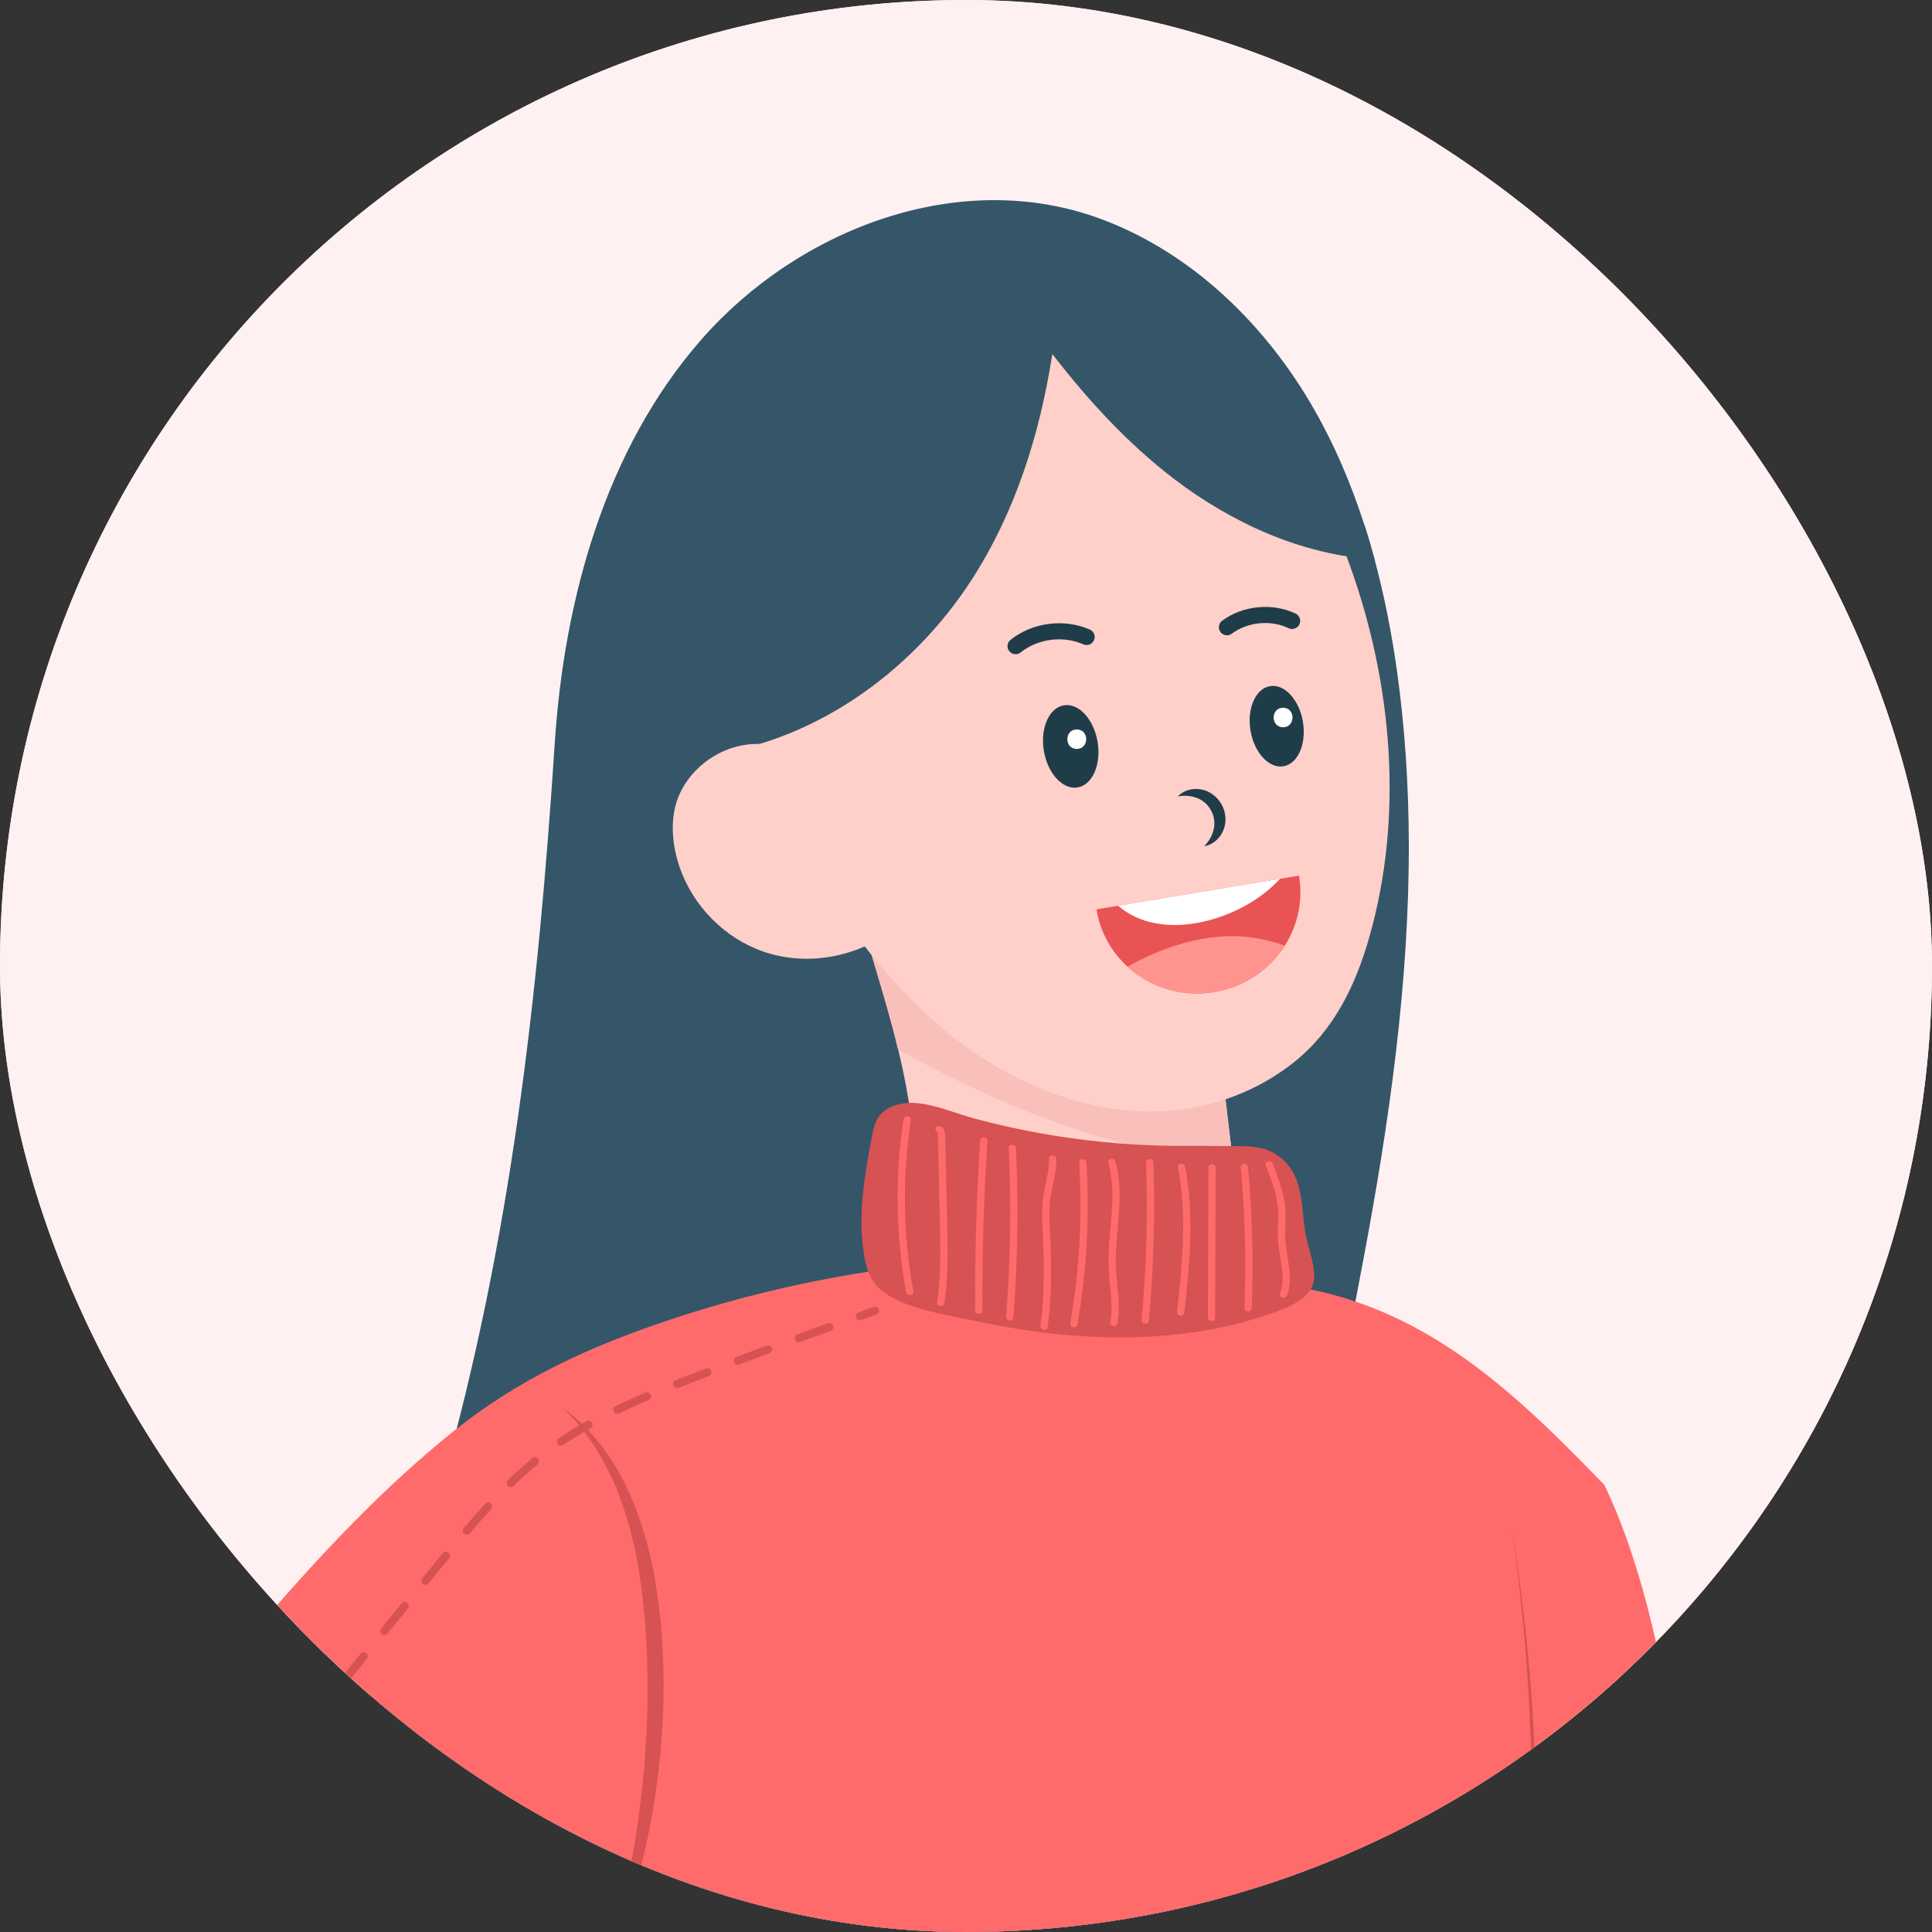 <svg width="64" height="64" viewBox="0 0 64 64" fill="none" xmlns="http://www.w3.org/2000/svg">
<rect x="0" y="0" width="64" height="64" fill="#333333" stroke="none"/>
<g clip-path="url(#clip0_1065_49901)">
<rect width="64" height="64" rx="32" fill="#FFF1F1"/>
<g clip-path="url(#clip1_1065_49901)">
<rect width="68" height="68" transform="translate(-2)" fill="#FFF1F1"/>
<path d="M45.169 41.695C44.066 47.553 42.883 53.368 42.131 59.28C41.419 64.878 40.734 70.484 39.843 76.056C35.254 76.159 30.68 75.967 26.104 75.612C21.549 75.256 17.044 74.624 12.766 72.957C10.496 72.073 8.297 70.99 6.208 69.725C8.257 66.752 9.512 63.324 10.879 60.007C12.345 56.453 13.602 52.813 14.648 49.114C16.927 41.04 17.834 32.954 18.377 24.617C18.686 19.874 20.044 14.888 23.235 11.246C26.442 7.584 31.813 5.495 36.532 7.277C39.446 8.379 41.821 10.661 43.407 13.345C44.16 14.621 44.747 15.985 45.199 17.397C45.321 17.771 45.432 18.152 45.535 18.532C45.857 19.729 46.096 20.952 46.27 22.177C46.539 24.081 46.661 25.993 46.669 27.905C46.684 32.53 46.024 37.156 45.169 41.695Z" fill="#345668"/>
<path d="M41.335 42.65C40.703 43.144 39.893 43.33 39.111 43.503C38.168 43.712 37.223 43.923 36.261 43.993C34.384 44.129 32.614 43.657 30.775 43.264C30.683 42.184 30.589 41.102 30.497 40.022C30.382 38.671 30.265 37.316 30.015 35.983C29.938 35.574 29.85 35.168 29.751 34.764C29.51 33.758 29.212 32.767 28.915 31.774C28.67 30.959 28.426 30.142 28.181 29.327C28.714 29.737 29.199 29.928 29.824 30.185C32.459 31.271 35.133 32.258 37.82 33.209C38.629 33.494 39.446 33.779 40.297 33.886L40.856 38.605L41.335 42.65Z" fill="#FFCFCA"/>
<path d="M40.856 38.605C37.908 38.195 35.022 37.367 32.341 36.089C31.488 35.685 30.602 35.247 29.751 34.764C29.51 33.758 29.212 32.767 28.915 31.774C28.67 30.959 28.426 30.142 28.181 29.327C28.714 29.737 29.199 29.928 29.824 30.185C32.459 31.271 35.133 32.258 37.82 33.209C38.629 33.494 39.446 33.779 40.297 33.886L40.856 38.605Z" fill="#F9BFBB"/>
<path d="M45.37 31.01C44.915 32.622 44.199 34.122 42.867 35.186C41.687 36.129 40.201 36.693 38.695 36.798C37.029 36.913 35.369 36.516 33.858 35.787C33.106 35.423 32.389 34.98 31.729 34.474C30.575 33.59 29.568 32.531 28.675 31.388C27.224 29.528 25.978 27.363 25.222 25.067C24.363 22.472 24.128 19.708 24.922 17.034C25.243 15.944 25.748 14.911 26.409 13.985C29.193 10.077 34.6 8.845 38.806 11.159C40.997 12.367 42.754 14.353 43.827 16.598C44.167 17.31 44.475 18.045 44.74 18.796C46.127 22.688 46.494 27.039 45.37 31.01Z" fill="#FFCFCA"/>
<path d="M45.199 17.396C43.88 15.441 42.556 13.404 40.816 11.858C39.257 10.474 37.318 9.53 35.228 9.339C31.269 8.976 26.653 10.479 24.138 13.676C22.869 15.289 22.291 17.313 22.207 19.322C22.122 21.329 22.535 23.105 23.039 25.067C26.864 24.703 30.197 22.279 32.173 19.227C33.644 16.957 34.445 14.373 34.86 11.728C36.044 13.259 37.356 14.692 38.895 15.867C40.814 17.329 43.123 18.377 45.535 18.532C45.432 18.15 45.322 17.771 45.199 17.396Z" fill="#345668"/>
<path d="M59.995 86.219C58.764 84.458 56.067 81.042 56.067 81.042C56.067 81.042 57.74 58.721 53.145 49.188C50.224 46.167 47.382 43.451 43.202 42.673C40.143 47.803 39.211 52.428 38.707 58.38C38.04 66.27 37.847 74.596 41.409 81.669C42.395 83.627 43.648 85.439 44.921 87.224C48.282 91.937 52.055 96.484 56.258 100.544C57.389 101.635 59.092 101.881 60.48 101.141L64.526 98.983C65.85 98.277 66.345 96.626 65.629 95.308C63.853 92.046 62.066 89.18 59.995 86.219Z" fill="#FF6B6B"/>
<path d="M47.812 45.397C47.588 44.8 45.778 43.512 45.778 43.512C45.778 43.512 34.95 41.327 29.81 41.981C27.24 42.308 24.701 42.883 22.243 43.7C19.545 44.597 17.188 45.664 14.963 47.46C12.692 49.292 10.682 51.43 8.777 53.632C7.856 54.697 6.96 55.78 6.07 56.869C3.511 59.998 0.828 63.135 -1.312 66.582C-4.4 71.556 -6.64 77.911 -3.654 83.467C-1.868 86.79 1.069 89.364 3.956 91.715C7.391 94.511 11.159 97.025 15.197 98.896C16.332 99.423 17.688 99.023 18.334 97.953C19.194 96.529 19.915 95.032 20.571 93.501C20.968 92.574 20.896 91.514 20.396 90.638C17.66 85.848 14.264 81.357 10.065 76.983C13.151 74.044 16.22 70.936 18.703 67.512C18.937 70.47 19.033 73.431 18.882 76.399C18.839 77.253 18.786 78.159 19.195 78.908C19.713 79.859 20.822 80.297 21.853 80.626C29.364 83.009 37.517 83.296 45.197 81.53C46.748 81.174 48.37 80.671 49.34 79.321C50.221 78.098 50.434 76.522 50.681 75.073C51.097 72.601 51.349 70.1 51.437 67.596C51.7 60.053 50.474 52.458 47.812 45.397Z" fill="#FF6B6B"/>
<path d="M43.429 41.596C43.369 41.365 43.299 41.133 43.256 40.914C43.081 40.008 43.248 38.852 42.249 38.226C41.758 37.919 41.152 37.972 40.585 37.964C39.916 37.955 39.248 37.967 38.578 37.953C37.175 37.923 35.771 37.78 34.388 37.528C33.683 37.399 32.983 37.241 32.292 37.056C31.67 36.889 31.04 36.608 30.394 36.544C29.93 36.498 29.424 36.613 29.157 36.931C28.984 37.138 28.93 37.401 28.882 37.655C28.637 38.94 28.412 40.25 28.619 41.554C28.683 41.957 28.8 42.378 29.125 42.68C29.858 43.362 31.462 43.575 32.451 43.785C35.718 44.481 39.215 44.574 42.283 43.447C42.654 43.311 43.026 43.153 43.283 42.887C43.651 42.507 43.545 42.053 43.429 41.596Z" fill="#D75252"/>
<path d="M30.125 42.903C30.073 42.896 30.029 42.86 30.02 42.812C29.67 40.898 29.642 38.962 29.936 37.062C29.945 37.005 30.004 36.968 30.069 36.977H30.071C30.137 36.987 30.183 37.041 30.175 37.096C29.884 38.978 29.912 40.893 30.258 42.788C30.268 42.845 30.224 42.897 30.158 42.903H30.125Z" fill="#FF6B6B"/>
<path d="M31.149 43.266H31.147C31.081 43.256 31.035 43.202 31.043 43.145C31.176 42.276 31.156 41.377 31.136 40.507L31.07 37.607C31.068 37.523 31.053 37.496 31.041 37.489C30.986 37.456 30.971 37.39 31.008 37.344C31.045 37.298 31.12 37.287 31.175 37.322C31.306 37.402 31.309 37.543 31.311 37.611L31.377 40.511C31.397 41.389 31.417 42.296 31.282 43.181C31.274 43.236 31.214 43.273 31.149 43.266Z" fill="#FF6B6B"/>
<path d="M32.409 43.524C32.349 43.517 32.302 43.472 32.302 43.418C32.292 41.541 32.348 39.641 32.47 37.771C32.473 37.714 32.53 37.672 32.597 37.678C32.662 37.684 32.714 37.733 32.71 37.79C32.589 39.657 32.533 41.553 32.543 43.426C32.543 43.482 32.489 43.527 32.423 43.526L32.409 43.524Z" fill="#FF6B6B"/>
<path d="M33.435 43.735C33.371 43.727 33.324 43.676 33.328 43.621C33.475 41.772 33.504 39.889 33.414 38.026C33.411 37.969 33.463 37.923 33.529 37.923C33.596 37.925 33.651 37.969 33.654 38.026C33.744 39.896 33.716 41.787 33.569 43.644C33.564 43.7 33.507 43.742 33.44 43.736L33.435 43.735Z" fill="#FF6B6B"/>
<path d="M34.573 44.054H34.573C34.507 44.045 34.46 43.993 34.467 43.936C34.578 43.093 34.604 42.178 34.549 40.972L34.544 40.858C34.525 40.446 34.505 40.019 34.565 39.601C34.586 39.458 34.616 39.314 34.647 39.173C34.705 38.899 34.759 38.641 34.75 38.376C34.748 38.319 34.8 38.273 34.866 38.273C34.932 38.273 34.988 38.32 34.99 38.377C35.001 38.665 34.941 38.946 34.883 39.217C34.854 39.356 34.824 39.495 34.804 39.635C34.746 40.035 34.766 40.453 34.785 40.858L34.79 40.972C34.845 42.19 34.819 43.114 34.706 43.968C34.699 44.024 34.639 44.063 34.573 44.054Z" fill="#FF6B6B"/>
<path d="M35.56 43.966H35.556C35.49 43.955 35.445 43.9 35.454 43.845C35.758 42.088 35.857 40.293 35.748 38.505C35.745 38.448 35.796 38.402 35.862 38.401C35.93 38.401 35.985 38.447 35.989 38.504C36.098 40.303 35.998 42.114 35.693 43.884C35.683 43.938 35.624 43.975 35.56 43.966Z" fill="#FF6B6B"/>
<path d="M36.883 43.924H36.878C36.812 43.912 36.767 43.858 36.778 43.802C36.852 43.399 36.81 42.973 36.77 42.561C36.751 42.367 36.731 42.167 36.724 41.97C36.706 41.533 36.746 41.09 36.785 40.663C36.849 39.95 36.916 39.214 36.711 38.513C36.694 38.457 36.733 38.402 36.798 38.39C36.862 38.378 36.928 38.414 36.944 38.469C37.159 39.203 37.091 39.957 37.025 40.687C36.987 41.109 36.948 41.547 36.964 41.972C36.972 42.164 36.991 42.361 37.01 42.552C37.051 42.976 37.094 43.414 37.016 43.842C37.006 43.897 36.947 43.933 36.883 43.924Z" fill="#FF6B6B"/>
<path d="M37.924 43.847C37.859 43.838 37.812 43.787 37.817 43.732C37.977 42.002 38.027 40.241 37.966 38.496C37.964 38.44 38.016 38.394 38.082 38.395C38.149 38.395 38.204 38.443 38.206 38.499C38.268 40.25 38.218 42.019 38.057 43.756C38.052 43.812 37.994 43.853 37.928 43.847H37.924Z" fill="#FF6B6B"/>
<path d="M39.099 43.585C39.034 43.576 38.986 43.524 38.992 43.469C39.16 41.893 39.333 40.263 39.019 38.662C39.007 38.605 39.052 38.553 39.117 38.545C39.183 38.538 39.245 38.578 39.256 38.635C39.575 40.263 39.401 41.906 39.232 43.496C39.226 43.552 39.168 43.593 39.101 43.585H39.099Z" fill="#FF6B6B"/>
<path d="M40.118 43.76C40.058 43.751 40.011 43.706 40.011 43.653L40.032 38.661C40.032 38.604 40.086 38.559 40.153 38.562C40.217 38.564 40.273 38.613 40.273 38.67L40.252 43.662C40.252 43.72 40.198 43.763 40.131 43.76H40.118Z" fill="#FF6B6B"/>
<path d="M41.33 43.442C41.268 43.435 41.22 43.387 41.223 43.332C41.286 41.784 41.245 40.211 41.099 38.659C41.094 38.601 41.144 38.553 41.21 38.55C41.276 38.547 41.334 38.593 41.34 38.65C41.486 40.211 41.527 41.791 41.463 43.348C41.461 43.405 41.405 43.448 41.339 43.444L41.33 43.442Z" fill="#FF6B6B"/>
<path d="M42.502 42.992L42.477 42.986C42.413 42.965 42.379 42.905 42.401 42.851C42.548 42.48 42.482 42.077 42.412 41.65C42.379 41.453 42.346 41.25 42.335 41.05C42.327 40.89 42.333 40.73 42.339 40.575C42.345 40.42 42.351 40.259 42.342 40.104C42.312 39.592 42.117 39.086 41.929 38.596C41.907 38.541 41.942 38.484 42.005 38.468C42.068 38.452 42.136 38.483 42.157 38.538C42.35 39.041 42.55 39.56 42.582 40.101C42.592 40.266 42.586 40.431 42.579 40.59C42.574 40.741 42.568 40.898 42.576 41.048C42.586 41.239 42.618 41.436 42.65 41.629C42.721 42.06 42.795 42.507 42.629 42.926C42.611 42.972 42.557 42.998 42.502 42.992Z" fill="#FF6B6B"/>
<path d="M29.782 30.624C28.58 31.683 26.798 32.048 25.282 31.521C24.002 31.078 22.959 30.012 22.516 28.736C22.436 28.503 22.376 28.266 22.335 28.021C22.267 27.593 22.265 27.152 22.365 26.732C22.619 25.694 23.552 24.877 24.602 24.687C25.654 24.499 26.777 24.914 27.509 25.693L28.383 27.59L29.782 30.624Z" fill="#FFCFCA"/>
<path d="M47.082 80.987C47.676 80.644 48.286 80.345 48.846 80.002C49.406 79.66 49.904 79.247 50.216 78.701C50.373 78.431 50.489 78.134 50.567 77.822C50.647 77.51 50.682 77.211 50.647 76.892C50.618 76.573 50.556 76.237 50.51 75.899C50.461 75.562 50.422 75.223 50.386 74.885C50.321 74.206 50.283 73.526 50.261 72.847C50.236 72.168 50.237 71.488 50.252 70.81C50.277 69.454 50.352 68.103 50.428 66.752C50.58 64.051 50.789 61.356 50.73 58.654C50.683 55.953 50.464 53.253 50.064 50.579C50.509 53.247 50.773 55.946 50.864 58.65C50.97 61.359 50.806 64.066 50.698 66.766C50.644 68.116 50.592 69.466 50.589 70.815C50.585 71.489 50.595 72.159 50.633 72.832C50.664 73.504 50.712 74.176 50.789 74.841C50.83 75.174 50.873 75.505 50.926 75.837C50.979 76.168 51.044 76.498 51.083 76.85C51.13 77.204 51.094 77.589 51.009 77.931C50.928 78.277 50.801 78.617 50.625 78.935C50.447 79.251 50.218 79.539 49.956 79.786C49.694 80.032 49.407 80.241 49.113 80.427C48.527 80.8 47.924 81.105 47.352 81.448L47.082 80.987Z" fill="#D75252"/>
<path d="M18.649 46.64C19.306 47.118 19.864 47.74 20.301 48.439C20.742 49.134 21.064 49.903 21.308 50.688C21.555 51.474 21.707 52.286 21.814 53.098C21.919 53.911 21.965 54.731 21.982 55.549C21.99 56.366 21.956 57.184 21.886 57.998C21.809 58.811 21.702 59.621 21.546 60.423C21.242 62.027 20.748 63.606 19.987 65.042C20.543 63.517 20.911 61.945 21.134 60.356C21.239 59.559 21.335 58.76 21.381 57.959C21.434 57.157 21.464 56.356 21.447 55.554C21.441 54.753 21.398 53.953 21.312 53.158C21.274 52.758 21.218 52.364 21.154 51.97C21.083 51.577 21.006 51.186 20.908 50.801C20.808 50.416 20.694 50.034 20.555 49.661C20.491 49.471 20.409 49.291 20.335 49.106C20.249 48.927 20.171 48.742 20.074 48.569C19.713 47.857 19.229 47.207 18.649 46.64Z" fill="#D75252"/>
<path d="M28.483 43.733C28.428 43.733 28.376 43.699 28.357 43.645C28.332 43.575 28.369 43.499 28.438 43.474C28.607 43.414 28.775 43.356 28.943 43.296C29.013 43.27 29.09 43.308 29.114 43.378C29.139 43.447 29.102 43.524 29.032 43.548C28.864 43.608 28.696 43.666 28.528 43.726C28.513 43.732 28.498 43.733 28.483 43.733Z" fill="#D75252"/>
<path d="M26.457 44.463C26.402 44.463 26.351 44.429 26.331 44.375C26.306 44.305 26.341 44.229 26.411 44.203C26.748 44.08 27.085 43.957 27.423 43.836C27.493 43.811 27.57 43.847 27.595 43.917C27.619 43.987 27.584 44.063 27.514 44.088C27.177 44.209 26.84 44.332 26.503 44.454C26.488 44.46 26.472 44.463 26.457 44.463ZM24.439 45.212C24.385 45.212 24.334 45.179 24.313 45.126C24.287 45.056 24.322 44.979 24.392 44.953C24.727 44.826 25.064 44.7 25.4 44.575C25.47 44.55 25.547 44.585 25.572 44.654C25.598 44.724 25.563 44.8 25.493 44.826C25.157 44.951 24.822 45.076 24.486 45.203C24.47 45.209 24.454 45.212 24.439 45.212ZM22.429 45.982C22.375 45.982 22.325 45.951 22.304 45.897C22.277 45.829 22.311 45.751 22.38 45.724C22.612 45.632 22.846 45.542 23.078 45.453L23.385 45.335C23.454 45.309 23.531 45.343 23.558 45.412C23.584 45.481 23.549 45.559 23.48 45.585L23.174 45.703C22.942 45.791 22.71 45.882 22.478 45.973C22.462 45.979 22.445 45.982 22.429 45.982ZM20.451 46.831C20.401 46.831 20.354 46.805 20.331 46.755C20.299 46.69 20.327 46.609 20.393 46.578C20.699 46.43 21.022 46.285 21.38 46.132C21.448 46.103 21.526 46.135 21.555 46.203C21.584 46.27 21.553 46.349 21.485 46.378C21.13 46.529 20.811 46.673 20.509 46.818C20.491 46.827 20.471 46.831 20.451 46.831ZM18.581 47.894C18.538 47.894 18.496 47.873 18.47 47.836C18.429 47.775 18.445 47.691 18.506 47.649C18.793 47.454 19.104 47.261 19.43 47.078C19.495 47.042 19.576 47.064 19.613 47.129C19.649 47.193 19.626 47.275 19.562 47.311C19.242 47.491 18.938 47.679 18.656 47.87C18.633 47.887 18.607 47.894 18.581 47.894ZM16.922 49.261C16.887 49.261 16.852 49.248 16.826 49.221C16.775 49.167 16.776 49.084 16.829 49.031C17.099 48.769 17.37 48.524 17.636 48.304C17.693 48.257 17.777 48.264 17.825 48.321C17.872 48.379 17.864 48.463 17.807 48.511C17.547 48.725 17.28 48.966 17.015 49.224C16.989 49.249 16.956 49.261 16.922 49.261ZM15.462 50.842C15.432 50.842 15.401 50.831 15.376 50.81C15.319 50.763 15.312 50.678 15.36 50.622C15.617 50.319 15.851 50.055 16.075 49.81C16.125 49.755 16.21 49.752 16.264 49.801C16.319 49.852 16.322 49.937 16.272 49.991C16.05 50.233 15.819 50.495 15.564 50.795C15.538 50.827 15.5 50.842 15.462 50.842ZM14.09 52.501C14.06 52.501 14.03 52.491 14.005 52.47C13.948 52.424 13.94 52.339 13.987 52.282L14.67 51.45C14.717 51.392 14.801 51.385 14.858 51.431C14.915 51.479 14.923 51.562 14.876 51.621L14.194 52.452C14.167 52.483 14.129 52.501 14.09 52.501ZM12.727 54.167C12.697 54.167 12.667 54.156 12.642 54.137C12.585 54.089 12.576 54.006 12.623 53.949C12.85 53.67 13.077 53.392 13.304 53.115C13.351 53.058 13.435 53.049 13.493 53.095C13.55 53.143 13.558 53.227 13.511 53.285C13.284 53.562 13.057 53.84 12.831 54.117C12.804 54.15 12.765 54.167 12.727 54.167ZM11.37 55.838C11.34 55.838 11.311 55.828 11.286 55.808C11.228 55.762 11.219 55.677 11.266 55.62C11.491 55.341 11.717 55.062 11.943 54.783C11.99 54.726 12.074 54.717 12.131 54.764C12.189 54.81 12.197 54.895 12.151 54.952C11.925 55.231 11.699 55.508 11.474 55.788C11.447 55.82 11.409 55.838 11.37 55.838ZM10.024 57.519C9.995 57.519 9.966 57.508 9.941 57.489C9.883 57.443 9.874 57.359 9.92 57.301C10.143 57.02 10.367 56.74 10.591 56.459C10.637 56.401 10.721 56.392 10.779 56.438C10.837 56.484 10.846 56.568 10.8 56.626C10.576 56.907 10.352 57.187 10.129 57.468C10.103 57.501 10.064 57.519 10.024 57.519ZM8.696 59.213C8.667 59.213 8.638 59.202 8.614 59.184C8.555 59.138 8.545 59.054 8.59 58.996C8.81 58.713 9.031 58.429 9.252 58.147C9.298 58.089 9.382 58.078 9.44 58.125C9.498 58.169 9.508 58.255 9.463 58.311C9.241 58.595 9.021 58.877 8.801 59.16C8.775 59.195 8.736 59.213 8.696 59.213ZM7.388 60.923C7.36 60.923 7.332 60.914 7.308 60.896C7.249 60.851 7.237 60.768 7.282 60.708C7.498 60.422 7.715 60.135 7.933 59.85C7.978 59.792 8.061 59.78 8.12 59.825C8.179 59.869 8.19 59.953 8.145 60.013C7.928 60.298 7.711 60.583 7.495 60.869C7.469 60.904 7.429 60.923 7.388 60.923ZM6.108 62.653C6.081 62.653 6.054 62.645 6.03 62.627C5.97 62.584 5.957 62.5 6 62.441C6.211 62.15 6.424 61.86 6.637 61.572C6.681 61.512 6.765 61.501 6.824 61.544C6.884 61.587 6.896 61.672 6.852 61.73C6.639 62.018 6.427 62.308 6.217 62.597C6.191 62.635 6.15 62.653 6.108 62.653ZM4.861 64.408C4.835 64.408 4.808 64.4 4.785 64.384C4.724 64.342 4.709 64.258 4.751 64.197C4.956 63.903 5.163 63.609 5.371 63.315C5.414 63.256 5.498 63.242 5.558 63.284C5.618 63.327 5.632 63.411 5.59 63.471C5.382 63.763 5.176 64.055 4.971 64.35C4.945 64.388 4.903 64.408 4.861 64.408ZM3.652 66.188C3.627 66.188 3.601 66.181 3.578 66.166C3.517 66.126 3.5 66.042 3.54 65.981C3.739 65.681 3.939 65.382 4.141 65.085C4.182 65.024 4.265 65.009 4.326 65.049C4.388 65.091 4.404 65.175 4.362 65.236C4.161 65.531 3.961 65.83 3.764 66.129C3.738 66.167 3.695 66.188 3.652 66.188ZM2.487 67.999C2.463 67.999 2.438 67.993 2.416 67.978C2.354 67.939 2.335 67.857 2.374 67.794C2.564 67.49 2.757 67.185 2.951 66.884C2.991 66.821 3.074 66.803 3.136 66.843C3.198 66.884 3.216 66.966 3.176 67.028C2.982 67.33 2.79 67.631 2.601 67.936C2.575 67.976 2.532 67.999 2.487 67.999ZM1.38 69.845C1.358 69.845 1.336 69.839 1.315 69.827C1.25 69.791 1.228 69.709 1.264 69.645C1.432 69.348 1.61 69.042 1.809 68.712C1.847 68.649 1.93 68.628 1.993 68.667C2.056 68.704 2.077 68.787 2.038 68.851C1.841 69.179 1.664 69.481 1.497 69.776C1.472 69.821 1.427 69.845 1.38 69.845ZM0.396 71.758C0.377 71.758 0.358 71.755 0.34 71.746C0.273 71.716 0.243 71.635 0.274 71.568C0.418 71.254 0.578 70.927 0.749 70.595C0.783 70.53 0.864 70.504 0.929 70.539C0.995 70.571 1.021 70.653 0.987 70.719C0.818 71.046 0.66 71.37 0.518 71.68C0.495 71.73 0.446 71.758 0.396 71.758ZM-0.375 73.767L-0.414 73.761C-0.485 73.74 -0.525 73.665 -0.503 73.594C-0.402 73.261 -0.282 72.915 -0.148 72.568C-0.121 72.498 -0.044 72.464 0.025 72.491C0.094 72.518 0.128 72.595 0.102 72.664C-0.03 73.006 -0.147 73.344 -0.247 73.671C-0.265 73.729 -0.318 73.767 -0.375 73.767ZM-0.812 75.871H-0.826C-0.9 75.862 -0.953 75.796 -0.945 75.723C-0.909 75.373 -0.851 75.01 -0.775 74.647C-0.76 74.576 -0.689 74.529 -0.617 74.544C-0.544 74.559 -0.498 74.629 -0.513 74.703C-0.588 75.056 -0.643 75.408 -0.679 75.752C-0.686 75.82 -0.744 75.871 -0.812 75.871ZM-0.781 78.019C-0.847 78.019 -0.904 77.969 -0.913 77.902C-0.92 77.856 -0.926 77.81 -0.932 77.763C-0.97 77.451 -0.992 77.132 -0.996 76.813C-0.997 76.74 -0.938 76.678 -0.864 76.678C-0.788 76.683 -0.729 76.737 -0.728 76.81C-0.724 77.119 -0.703 77.429 -0.666 77.731C-0.66 77.775 -0.654 77.82 -0.648 77.866C-0.638 77.939 -0.689 78.007 -0.762 78.017L-0.781 78.019ZM-0.241 80.096C-0.295 80.096 -0.346 80.063 -0.366 80.01C-0.497 79.665 -0.608 79.317 -0.698 78.972C-0.717 78.901 -0.674 78.828 -0.603 78.81C-0.531 78.79 -0.458 78.834 -0.44 78.905C-0.352 79.239 -0.243 79.58 -0.116 79.914C-0.09 79.984 -0.125 80.062 -0.194 80.087C-0.209 80.093 -0.225 80.096 -0.241 80.096ZM0.701 82.029C0.655 82.029 0.611 82.005 0.586 81.963C0.397 81.645 0.222 81.323 0.068 81.008C0.035 80.941 0.062 80.862 0.129 80.829C0.195 80.796 0.275 80.823 0.308 80.89C0.459 81.199 0.631 81.514 0.816 81.826C0.853 81.89 0.833 81.972 0.769 82.009C0.748 82.023 0.724 82.029 0.701 82.029ZM1.92 83.8C1.88 83.8 1.84 83.782 1.814 83.748C1.587 83.457 1.371 83.163 1.173 82.876C1.131 82.815 1.146 82.732 1.207 82.69C1.267 82.648 1.351 82.663 1.393 82.724C1.588 83.006 1.801 83.296 2.025 83.584C2.071 83.642 2.06 83.727 2.002 83.772C1.977 83.791 1.948 83.8 1.92 83.8ZM3.318 85.436C3.283 85.436 3.247 85.421 3.22 85.393C2.967 85.12 2.725 84.849 2.5 84.587C2.452 84.53 2.458 84.447 2.514 84.397C2.57 84.35 2.655 84.355 2.703 84.412C2.926 84.672 3.166 84.941 3.417 85.211C3.467 85.264 3.464 85.349 3.409 85.4C3.384 85.424 3.351 85.436 3.318 85.436ZM4.831 86.969C4.797 86.969 4.764 86.957 4.738 86.931C4.468 86.672 4.209 86.416 3.968 86.173C3.917 86.121 3.917 86.036 3.97 85.984C4.022 85.931 4.107 85.933 4.159 85.985C4.398 86.227 4.655 86.481 4.924 86.739C4.977 86.791 4.978 86.875 4.927 86.928C4.901 86.955 4.866 86.969 4.831 86.969ZM6.407 88.436C6.375 88.436 6.343 88.425 6.318 88.401C6.054 88.163 5.788 87.919 5.523 87.673C5.468 87.622 5.465 87.537 5.516 87.484C5.566 87.43 5.651 87.427 5.705 87.476C5.97 87.722 6.234 87.964 6.497 88.203C6.552 88.252 6.556 88.337 6.506 88.392C6.48 88.421 6.444 88.436 6.407 88.436ZM8.019 89.862C7.989 89.862 7.958 89.852 7.933 89.831C7.655 89.595 7.381 89.357 7.118 89.122C7.063 89.073 7.058 88.989 7.107 88.934C7.157 88.879 7.241 88.873 7.297 88.922C7.558 89.155 7.83 89.392 8.106 89.627C8.162 89.674 8.169 89.76 8.122 89.816C8.095 89.846 8.057 89.862 8.019 89.862ZM9.691 91.219C9.662 91.219 9.633 91.21 9.609 91.191C9.323 90.968 9.039 90.743 8.764 90.521C8.706 90.473 8.698 90.389 8.744 90.331C8.791 90.274 8.875 90.265 8.932 90.312C9.206 90.534 9.489 90.759 9.773 90.979C9.831 91.025 9.842 91.109 9.797 91.167C9.77 91.201 9.731 91.219 9.691 91.219ZM11.414 92.51C11.386 92.51 11.359 92.501 11.335 92.483C11.044 92.273 10.754 92.061 10.467 91.844C10.408 91.801 10.395 91.716 10.44 91.658C10.484 91.598 10.568 91.586 10.627 91.631C10.914 91.846 11.202 92.058 11.492 92.267C11.552 92.31 11.566 92.394 11.522 92.453C11.496 92.491 11.455 92.51 11.414 92.51ZM13.175 93.747C13.149 93.747 13.123 93.738 13.1 93.723C12.803 93.52 12.508 93.316 12.214 93.11C12.153 93.067 12.138 92.983 12.181 92.923C12.223 92.862 12.307 92.847 12.367 92.891C12.661 93.097 12.955 93.299 13.251 93.502C13.312 93.544 13.327 93.628 13.286 93.688C13.26 93.726 13.218 93.747 13.175 93.747ZM14.964 94.944C14.939 94.944 14.913 94.937 14.891 94.922C14.591 94.725 14.291 94.526 13.993 94.326C13.931 94.286 13.915 94.202 13.956 94.141C13.997 94.08 14.08 94.064 14.141 94.104C14.439 94.304 14.738 94.502 15.038 94.698C15.099 94.74 15.117 94.822 15.076 94.885C15.05 94.923 15.007 94.944 14.964 94.944ZM16.77 96.116C16.745 96.116 16.72 96.11 16.697 96.095C16.395 95.901 16.094 95.707 15.793 95.511C15.731 95.471 15.713 95.387 15.753 95.326C15.793 95.263 15.876 95.246 15.938 95.286C16.239 95.481 16.541 95.675 16.842 95.87C16.904 95.91 16.922 95.993 16.882 96.055C16.857 96.095 16.814 96.116 16.77 96.116Z" fill="#D75252"/>
<path d="M36.359 24.576C36.233 23.824 35.733 23.282 35.242 23.364C34.75 23.447 34.454 24.123 34.58 24.873C34.705 25.625 35.206 26.167 35.697 26.085C36.188 26.003 36.485 25.327 36.359 24.576Z" fill="#1F3C49"/>
<path d="M43.16 23.911C43.038 23.178 42.55 22.648 42.071 22.729C41.592 22.809 41.303 23.468 41.425 24.202C41.548 24.935 42.036 25.463 42.515 25.384C42.994 25.303 43.283 24.644 43.16 23.911Z" fill="#1F3C49"/>
<path d="M33.643 21.671C33.564 21.671 33.486 21.636 33.434 21.571C33.341 21.456 33.36 21.287 33.476 21.195C34.2 20.617 35.256 20.481 36.103 20.856C36.239 20.916 36.3 21.074 36.24 21.208C36.18 21.344 36.022 21.405 35.887 21.345C35.217 21.048 34.382 21.156 33.809 21.613C33.76 21.653 33.701 21.671 33.643 21.671Z" fill="#1F3C49"/>
<path d="M40.644 21.045C40.562 21.045 40.481 21.008 40.429 20.936C40.341 20.819 40.366 20.65 40.485 20.563C41.17 20.054 42.148 19.96 42.918 20.326C43.051 20.39 43.108 20.55 43.044 20.683C42.981 20.817 42.821 20.874 42.688 20.81C42.091 20.526 41.334 20.599 40.803 20.993C40.755 21.027 40.7 21.045 40.644 21.045Z" fill="#1F3C49"/>
<path d="M39.019 26.382C39.196 26.185 39.497 26.1 39.782 26.15C40.072 26.197 40.341 26.402 40.476 26.666C40.619 26.927 40.638 27.264 40.513 27.53C40.395 27.794 40.154 27.996 39.891 28.03C40.074 27.845 40.176 27.636 40.214 27.43C40.252 27.226 40.214 27.03 40.121 26.854C40.028 26.678 39.888 26.536 39.697 26.453C39.505 26.369 39.275 26.336 39.019 26.382Z" fill="#1F3C49"/>
<path d="M43.03 29.006L43.033 29.024C43.17 29.852 42.983 30.661 42.562 31.325C42.061 32.113 41.232 32.697 40.226 32.864C39.142 33.044 38.095 32.703 37.354 32.025C36.825 31.544 36.451 30.892 36.325 30.142L36.322 30.124L43.03 29.006Z" fill="#EA5353"/>
<path d="M42.562 31.325C42.061 32.113 41.232 32.697 40.227 32.864C39.143 33.044 38.096 32.703 37.355 32.025C37.612 31.874 37.88 31.741 38.152 31.622C39.191 31.168 40.34 30.901 41.466 31.055C41.841 31.106 42.205 31.201 42.562 31.325Z" fill="#FF948F"/>
<path d="M42.405 29.11C42.327 29.194 42.245 29.273 42.161 29.352C40.914 30.515 38.451 31.227 37.04 30.004L42.405 29.11Z" fill="white"/>
<path d="M35.669 24.163C35.254 24.163 35.253 24.809 35.669 24.809C36.085 24.809 36.086 24.163 35.669 24.163Z" fill="white"/>
<path d="M42.504 23.445C42.088 23.445 42.087 24.091 42.504 24.091C42.919 24.091 42.92 23.445 42.504 23.445Z" fill="white"/>
</g>
</g>
<defs>
<clipPath id="clip0_1065_49901">
<rect width="64" height="64" rx="32" fill="white"/>
</clipPath>
<clipPath id="clip1_1065_49901">
<rect width="68" height="68" fill="white" transform="translate(-2)"/>
</clipPath>
</defs>
</svg>

